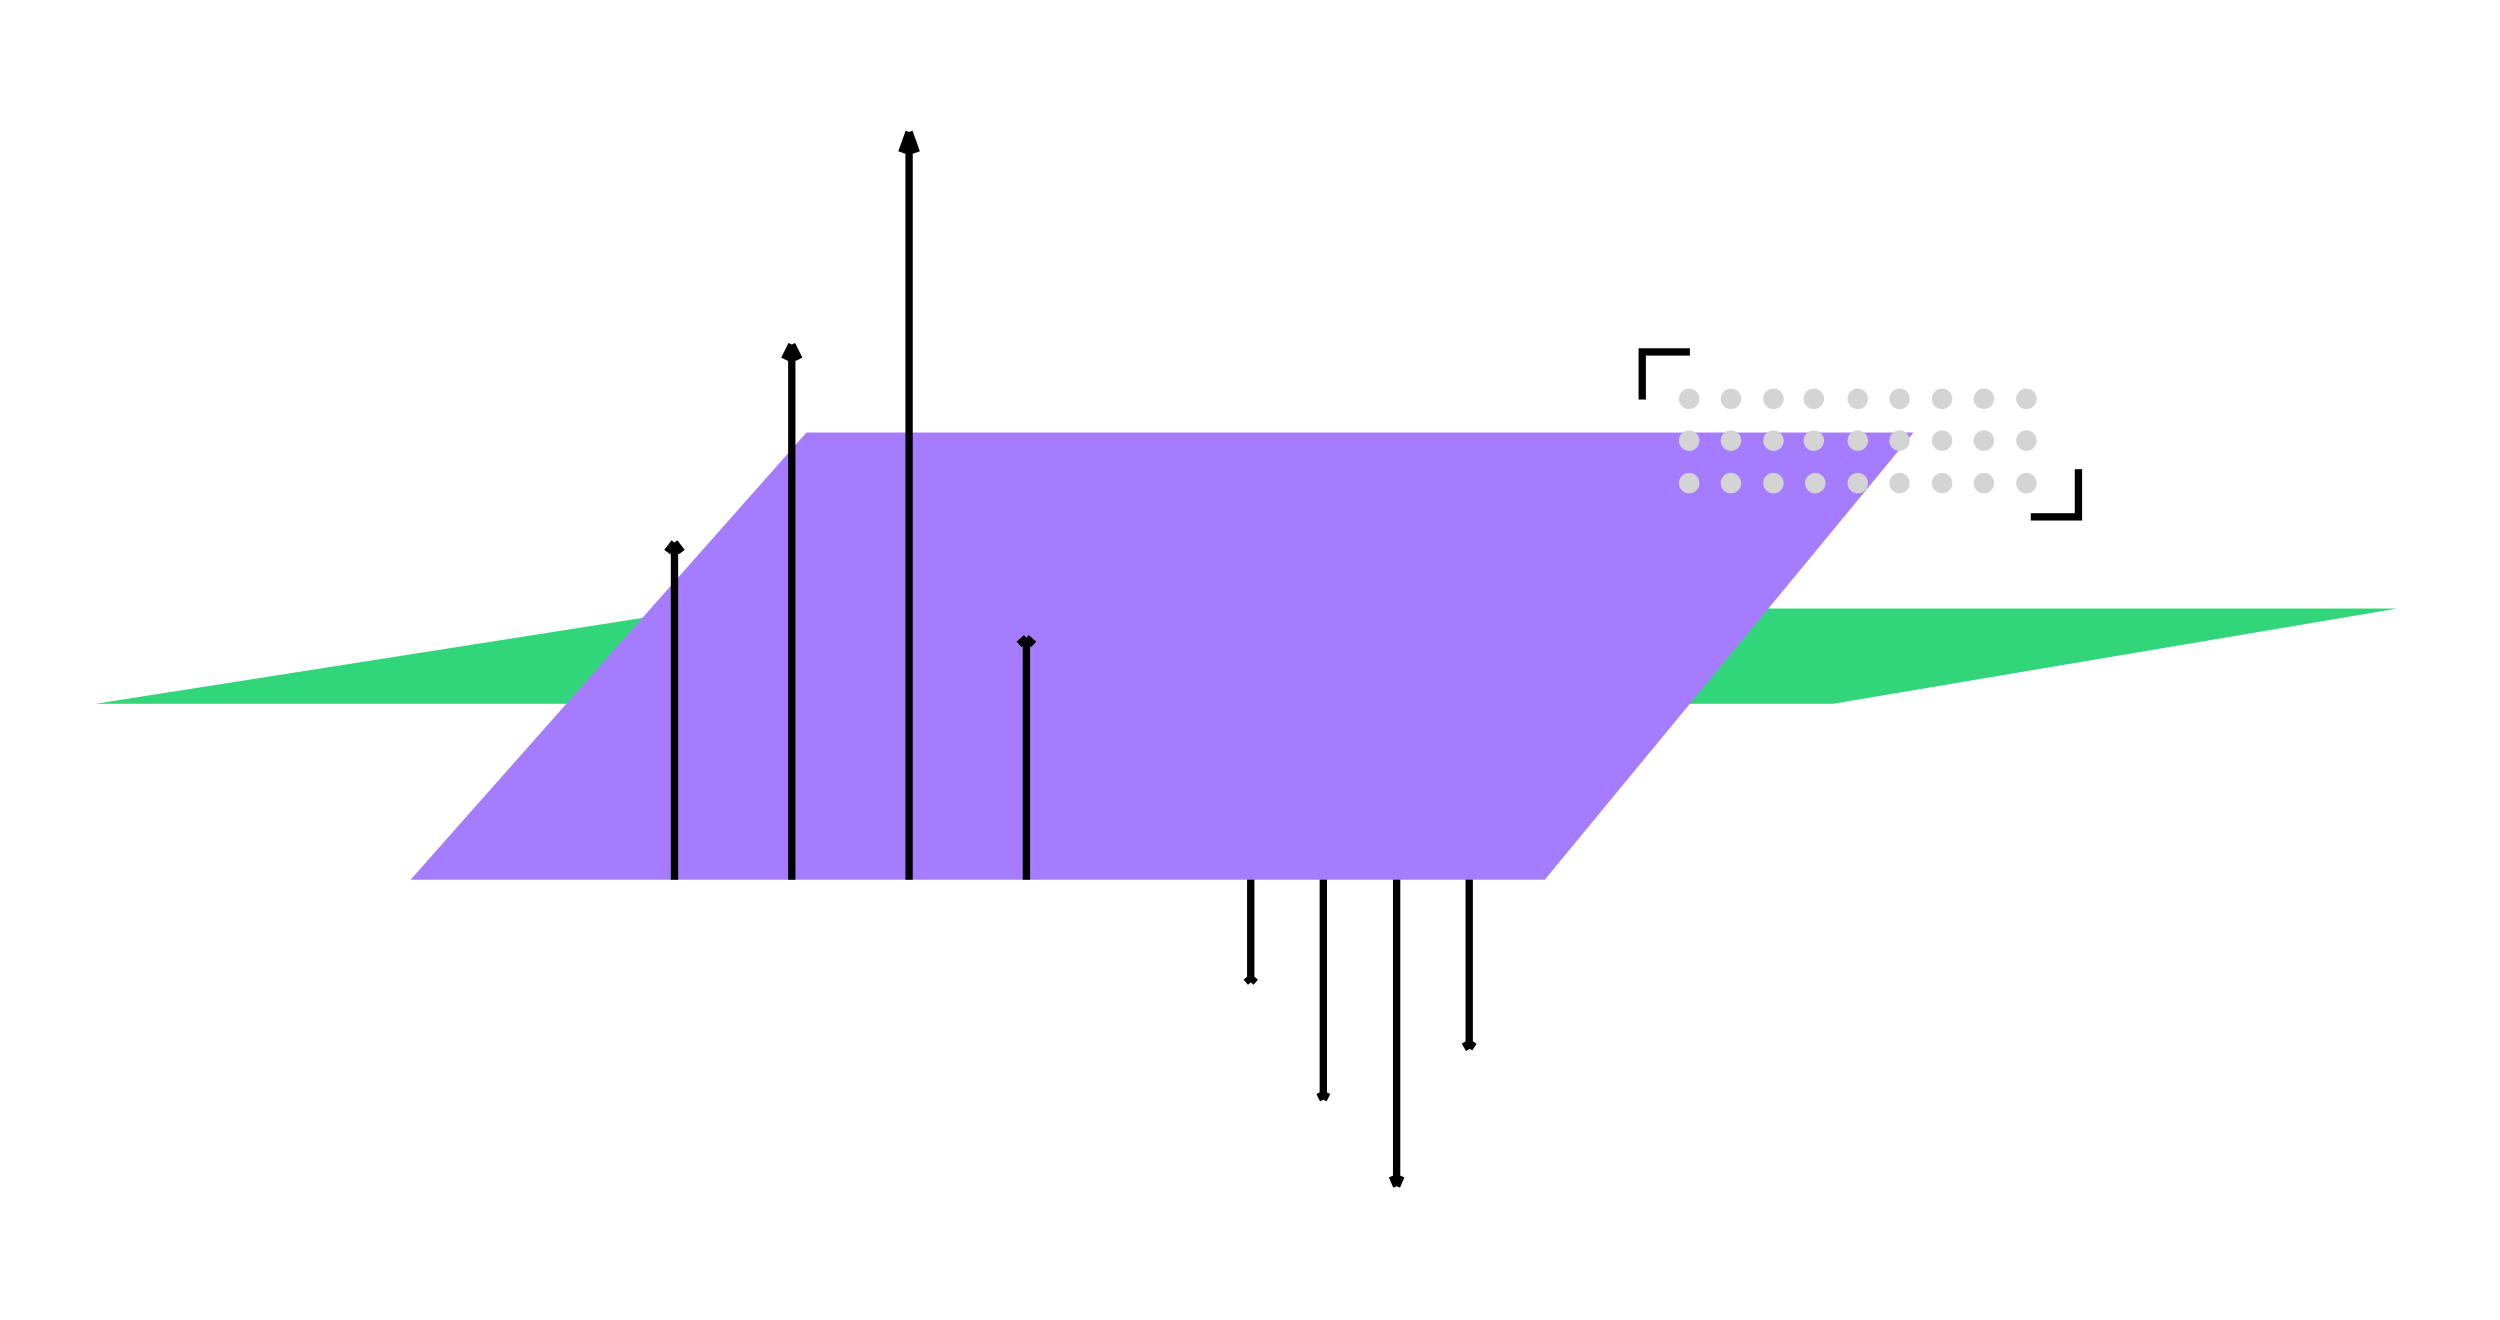 <svg width="341" height="180" fill="none" xmlns="http://www.w3.org/2000/svg">
  <path d="M95.8 83L13 96h237l77-13H95.8z" fill="#31D67B"/>
  <path d="M190.5 111v50.8m0 0l.6-1.4m-.6 1.4l-.6-1.4M180.5 111v39m0 0l.5-1m-.5 1l-.5-1M200.4 111v32m0 0l.6-.9m-.6 1l-.6-1M170.6 111v23m0 0l.6-.7m-.6.7l-.6-.7" stroke="#000"/>
  <path d="M110 59l-54 61h154.7L261 59H110z" fill="#A57CFE"/>
  <path d="M108 120V47m0 0l-1 2m1-2l1 2M124 120V18m0 0l-1 2.8m1-2.8l1 2.8M92 120V74m0 0l-1 1.3m1-1.3l1 1.3M140 120V87m0 0l-1 .9m1-.9l1 .9" stroke="#000"/>
  <circle cx="230.4" cy="54.4" r="1.4" fill="#D4D4D4"/>
  <circle cx="236.1" cy="54.4" r="1.4" fill="#D4D4D4"/>
  <circle cx="241.9" cy="54.4" r="1.4" fill="#D4D4D4"/>
  <circle cx="247.4" cy="54.4" r="1.4" fill="#D4D4D4"/>
  <circle cx="253.4" cy="54.4" r="1.4" fill="#D4D4D4"/>
  <circle cx="259.1" cy="54.4" r="1.4" fill="#D4D4D4"/>
  <circle cx="264.9" cy="54.4" r="1.4" fill="#D4D4D4"/>
  <circle cx="270.6" cy="54.4" r="1.4" fill="#D4D4D4"/>
  <circle cx="276.4" cy="54.4" r="1.4" fill="#D4D4D4"/>
  <circle cx="230.4" cy="60.1" r="1.4" fill="#D4D4D4"/>
  <circle cx="236.1" cy="60.1" r="1.4" fill="#D4D4D4"/>
  <circle cx="230.4" cy="65.9" r="1.4" fill="#D4D4D4"/>
  <circle cx="236.1" cy="65.9" r="1.4" fill="#D4D4D4"/>
  <circle cx="241.9" cy="65.9" r="1.4" fill="#D4D4D4"/>
  <circle cx="247.6" cy="65.9" r="1.4" fill="#D4D4D4"/>
  <circle cx="253.4" cy="65.9" r="1.4" fill="#D4D4D4"/>
  <circle cx="259.1" cy="65.9" r="1.4" fill="#D4D4D4"/>
  <circle cx="264.9" cy="65.9" r="1.4" fill="#D4D4D4"/>
  <circle cx="270.6" cy="65.9" r="1.4" fill="#D4D4D4"/>
  <circle cx="276.4" cy="65.9" r="1.4" fill="#D4D4D4"/>
  <circle cx="241.9" cy="60.1" r="1.4" fill="#D4D4D4"/>
  <circle cx="247.4" cy="60.1" r="1.4" fill="#D4D4D4"/>
  <circle cx="253.4" cy="60.1" r="1.4" fill="#D4D4D4"/>
  <circle cx="259.1" cy="60.1" r="1.4" fill="#D4D4D4"/>
  <circle cx="264.9" cy="60.1" r="1.4" fill="#D4D4D4"/>
  <circle cx="270.6" cy="60.1" r="1.4" fill="#D4D4D4"/>
  <circle cx="276.4" cy="60.1" r="1.4" fill="#D4D4D4"/>
  <path d="M224 54.5V48h6.5M283.5 64v6.5H277" stroke="#000"/>
</svg>

